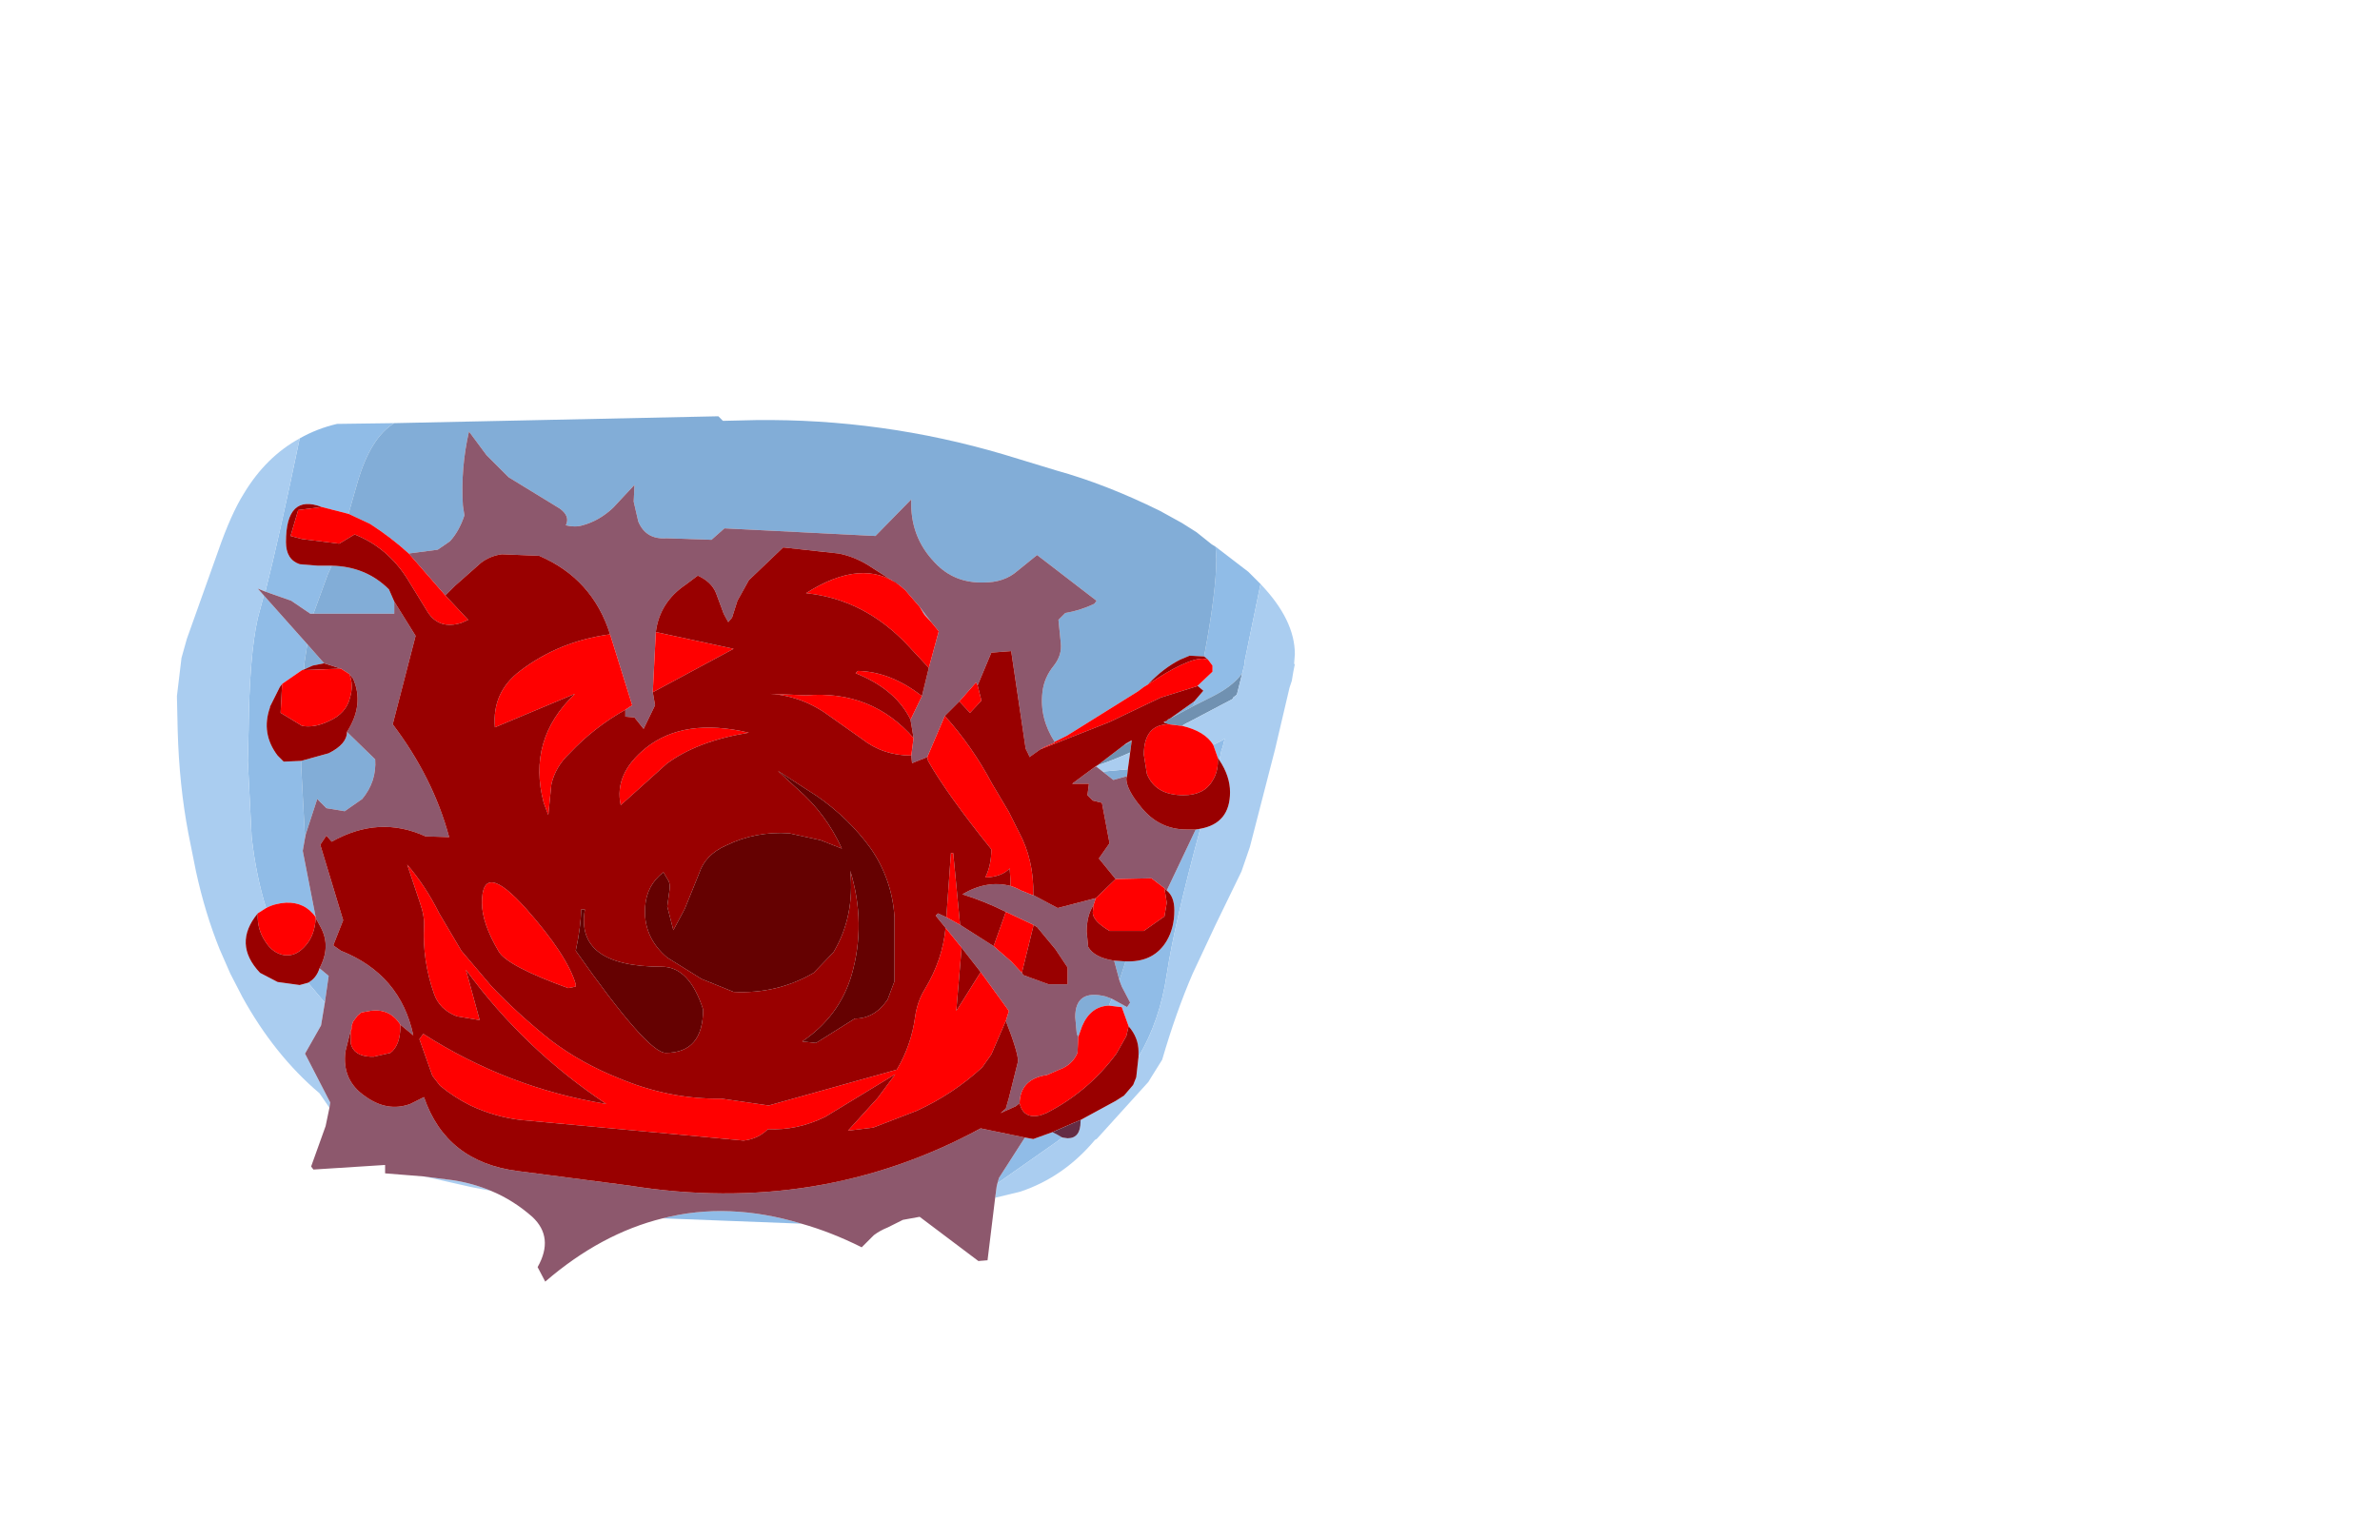 <?xml version="1.0" encoding="UTF-8" standalone="no"?>
<svg xmlns:ffdec="https://www.free-decompiler.com/flash" xmlns:xlink="http://www.w3.org/1999/xlink" ffdec:objectType="frame" height="101.0px" width="156.05px" xmlns="http://www.w3.org/2000/svg">
  <g transform="matrix(1.0, 0.0, 0.0, 1.0, 48.25, 53.9)">
    <use ffdec:characterId="1128" height="56.75" transform="matrix(1.0, 0.0, 0.0, 1.0, -36.65, -26.6)" width="73.3" xlink:href="#shape0"/>
  </g>
  <defs>
    <g id="shape0" transform="matrix(1.0, 0.0, 0.0, 1.0, 36.65, 26.6)">
      <path d="M30.3 -8.95 L31.25 -9.85 31.25 -10.0 31.25 -10.25 30.95 -10.65 30.7 -10.85 Q31.5 -15.1 31.5 -17.25 L31.45 -18.05 33.6 -16.4 34.4 -15.6 33.35 -10.5 33.35 -10.4 33.35 -10.35 33.2 -9.75 Q32.6 -8.9 31.2 -8.2 L30.0 -7.6 30.05 -7.9 30.65 -8.6 30.3 -8.9 30.3 -8.95 M4.3 26.35 L-4.8 26.0 Q-0.5 24.9 4.3 26.35 M-28.6 -25.15 Q-27.45 -25.8 -26.15 -26.1 L-22.4 -26.15 Q-23.95 -25.2 -24.8 -22.3 L-25.4 -20.2 -27.15 -20.65 Q-29.5 -21.55 -29.5 -18.35 -29.5 -17.2 -28.6 -16.9 L-27.4 -16.8 -26.5 -16.8 -26.75 -16.25 -27.7 -13.65 -27.9 -13.65 -29.15 -14.5 -30.85 -15.1 Q-29.95 -18.65 -28.6 -25.15 M31.3 -5.05 L31.4 -5.1 31.9 -5.35 32.05 -5.45 31.9 -4.85 31.85 -4.75 31.7 -4.05 31.6 -4.2 31.3 -5.05 M30.45 0.45 Q28.75 6.7 28.25 10.0 27.8 13.05 26.4 15.4 L26.4 15.05 Q26.4 14.15 25.75 13.4 L25.3 12.15 24.45 12.05 24.65 11.6 25.65 12.15 25.85 11.85 25.3 10.8 25.15 10.4 25.55 9.15 25.75 9.15 Q27.45 9.15 28.25 7.8 28.75 6.95 28.75 5.8 28.75 4.9 28.25 4.5 L30.15 0.5 30.45 0.45 M21.4 20.7 L21.0 21.0 17.15 23.7 17.25 23.35 18.95 20.7 19.5 20.8 20.75 20.35 21.05 20.5 21.4 20.7 M-30.95 -14.85 L-28.1 -11.65 -28.3 -10.35 -28.3 -10.0 -28.45 -9.95 -29.75 -9.05 -29.9 -8.85 -30.55 -7.55 -30.55 -7.5 Q-31.15 -5.8 -30.05 -4.35 L-29.65 -3.95 -28.5 -4.0 -28.5 -3.6 -28.25 1.05 -28.4 1.9 -27.55 6.25 Q-28.25 5.25 -29.5 5.3 -30.25 5.35 -30.8 5.65 -31.45 3.6 -31.75 1.0 L-32.0 -4.0 -31.95 -6.0 Q-31.9 -10.9 -31.35 -13.35 L-30.95 -14.85 M-27.3 9.6 L-26.7 10.1 -26.95 11.85 -27.25 11.5 -28.05 10.55 Q-27.5 10.25 -27.3 9.6" fill="#90bce7" fill-rule="evenodd" stroke="none"/>
      <path d="M12.05 -14.1 L12.85 -13.05 12.35 -13.6 12.05 -14.1 M20.9 -5.25 Q19.9 -6.8 20.1 -8.5 20.2 -9.45 20.85 -10.25 21.4 -10.95 21.3 -11.75 L21.15 -13.25 21.6 -13.7 Q22.55 -13.85 23.5 -14.3 L23.65 -14.5 19.75 -17.5 18.45 -16.45 Q17.6 -15.7 16.25 -15.7 14.3 -15.65 13.05 -17.0 11.4 -18.7 11.5 -21.15 L9.15 -18.75 -0.75 -19.25 -1.6 -18.5 -4.55 -18.6 Q-5.9 -18.5 -6.4 -19.7 L-6.7 -21.0 -6.65 -22.1 -8.05 -20.6 Q-8.95 -19.75 -10.05 -19.45 -10.55 -19.3 -11.15 -19.45 -10.85 -20.05 -11.55 -20.55 L-14.9 -22.6 -16.35 -24.05 -17.5 -25.6 Q-18.05 -23.2 -17.9 -20.75 L-17.8 -20.1 Q-18.15 -19.05 -18.75 -18.4 L-19.55 -17.85 -21.45 -17.6 Q-22.6 -18.65 -24.0 -19.55 L-25.4 -20.2 -24.8 -22.3 Q-23.95 -25.2 -22.4 -26.15 L-1.15 -26.6 -0.85 -26.3 1.3 -26.35 Q9.6 -26.45 17.55 -24.1 L21.0 -23.05 Q24.25 -22.15 27.8 -20.4 L29.25 -19.6 30.2 -19.0 31.2 -18.2 31.45 -18.05 31.5 -17.25 Q31.5 -15.1 30.7 -10.85 L29.75 -10.9 29.15 -10.65 Q28.05 -10.1 27.05 -9.05 L27.0 -9.0 26.75 -8.85 26.35 -8.55 21.7 -5.65 20.9 -5.25 M30.25 -8.9 L30.3 -8.95 30.3 -8.9 30.25 -8.9 M30.05 -7.9 L30.0 -7.6 28.5 -6.8 30.05 -7.9 M28.1 -6.5 L28.05 -6.55 28.3 -6.65 28.15 -6.6 28.1 -6.5 M25.4 -5.0 L25.6 -5.15 25.95 -5.35 25.95 -5.3 25.4 -5.0 M25.7 -3.45 L25.65 -3.0 24.75 -2.75 24.05 -3.3 25.7 -3.45 M25.55 9.15 L25.15 10.4 24.8 9.1 25.55 9.15 M24.65 11.6 L24.45 12.05 Q23.25 12.1 22.7 13.4 L22.45 14.1 22.35 13.9 22.25 12.8 Q22.25 10.95 24.25 11.45 L24.65 11.6 M-22.4 -14.45 L-22.4 -13.65 -27.7 -13.65 -26.75 -16.25 -26.5 -16.8 Q-24.25 -16.75 -22.75 -15.25 L-22.4 -14.45 M-28.1 -11.65 L-27.0 -10.4 -27.75 -10.25 -28.3 -10.0 -28.3 -10.35 -28.1 -11.65 M-25.5 -5.9 L-23.65 -4.1 Q-23.55 -2.65 -24.5 -1.5 L-25.65 -0.7 -26.85 -0.9 -27.45 -1.5 -28.2 0.8 -28.25 1.05 -28.5 -3.6 -28.5 -4.0 -26.7 -4.5 Q-25.5 -5.1 -25.5 -5.9" fill="#82add7" fill-rule="evenodd" stroke="none"/>
      <path d="M30.0 -7.6 L31.2 -8.2 Q32.6 -8.9 33.2 -9.75 L32.85 -8.35 32.6 -8.15 32.6 -8.1 32.55 -8.05 29.8 -6.6 29.5 -6.45 29.25 -6.3 29.2 -6.3 28.4 -6.4 28.1 -6.5 28.15 -6.6 28.3 -6.65 28.3 -6.7 28.5 -6.8 30.0 -7.6 M23.7 -3.7 L25.4 -5.0 25.95 -5.3 25.85 -4.55 Q24.75 -4.05 23.7 -3.7" fill="#7091b1" fill-rule="evenodd" stroke="none"/>
      <path d="M34.4 -15.6 Q36.65 -13.25 36.65 -11.0 L36.6 -10.35 36.65 -10.35 36.55 -9.85 36.45 -9.25 36.3 -8.8 35.35 -4.75 33.7 1.65 33.15 3.25 31.45 6.75 29.95 9.95 Q28.85 12.5 27.95 15.6 L27.2 16.8 27.05 17.05 23.7 20.75 23.65 20.8 23.55 20.85 Q21.5 23.3 18.65 24.25 L17.0 24.65 17.1 23.9 17.15 23.7 21.0 21.0 21.4 20.7 21.75 20.75 Q22.6 20.75 22.6 19.65 L22.6 19.55 24.9 18.3 25.45 17.95 26.05 17.25 26.25 16.75 26.4 15.4 Q27.8 13.05 28.25 10.0 28.75 6.7 30.45 0.45 32.4 0.1 32.4 -1.95 32.4 -3.0 31.7 -4.05 L31.85 -4.75 31.9 -4.85 32.05 -5.45 31.9 -5.35 31.4 -5.1 31.3 -5.05 Q30.75 -5.95 29.25 -6.3 L29.5 -6.45 29.8 -6.6 32.55 -8.05 32.6 -8.1 32.6 -8.15 32.85 -8.35 33.2 -9.75 33.35 -10.35 33.35 -10.4 33.35 -10.5 34.4 -15.6 M-16.05 24.2 L-17.35 23.95 -20.0 23.35 -20.5 23.25 -18.55 23.5 Q-17.25 23.7 -16.05 24.2 M-26.65 18.75 L-27.3 17.8 Q-30.25 15.3 -32.35 11.5 L-33.15 9.95 -33.85 8.35 Q-34.8 6.0 -35.4 3.25 L-35.9 0.75 Q-36.5 -2.4 -36.6 -6.0 L-36.65 -8.25 -36.35 -10.75 -36.0 -12.0 -33.95 -17.75 Q-33.1 -20.2 -32.25 -21.55 -30.8 -23.95 -28.6 -25.15 -29.95 -18.65 -30.85 -15.1 L-31.35 -15.3 -30.95 -14.85 -31.35 -13.35 Q-31.9 -10.9 -31.95 -6.0 L-32.0 -4.0 -31.75 1.0 Q-31.45 3.6 -30.8 5.65 L-31.35 6.0 Q-33.0 8.0 -31.2 9.9 L-30.05 10.5 -28.6 10.7 -28.05 10.55 -27.25 11.5 -26.95 11.85 -27.2 13.35 -28.25 15.2 -26.6 18.4 -26.65 18.75 M23.6 -3.65 L23.7 -3.7 Q24.75 -4.05 25.85 -4.55 L25.7 -3.45 24.05 -3.3 23.6 -3.65" fill="#aacdf0" fill-rule="evenodd" stroke="none"/>
      <path d="M12.85 -13.05 L12.05 -14.1 11.1 -15.2 10.75 -15.5 8.65 -16.85 Q7.75 -17.4 6.75 -17.6 L3.1 -18.0 0.85 -15.85 0.1 -14.5 -0.25 -13.4 -0.5 -13.1 -0.8 -13.65 -1.3 -15.0 Q-1.6 -15.75 -2.5 -16.15 L-3.3 -15.55 Q-5.0 -14.4 -5.25 -12.45 L-5.45 -8.5 -5.3 -7.65 -6.05 -6.1 -6.65 -6.85 -7.25 -6.9 -7.25 -7.35 -6.8 -7.65 -8.25 -12.3 Q-9.4 -15.95 -12.9 -17.45 L-15.35 -17.55 Q-16.1 -17.45 -16.7 -17.0 L-18.4 -15.5 -19.05 -14.85 -21.45 -17.6 -19.55 -17.85 -18.75 -18.4 Q-18.15 -19.05 -17.8 -20.1 L-17.9 -20.75 Q-18.05 -23.2 -17.5 -25.6 L-16.35 -24.05 -14.9 -22.6 -11.55 -20.55 Q-10.85 -20.05 -11.15 -19.45 -10.55 -19.3 -10.05 -19.45 -8.95 -19.75 -8.05 -20.6 L-6.65 -22.1 -6.7 -21.0 -6.4 -19.7 Q-5.9 -18.5 -4.55 -18.6 L-1.6 -18.5 -0.75 -19.25 9.15 -18.75 11.5 -21.15 Q11.4 -18.7 13.05 -17.0 14.3 -15.65 16.25 -15.7 17.6 -15.7 18.45 -16.45 L19.75 -17.5 23.65 -14.5 23.5 -14.3 Q22.55 -13.85 21.6 -13.7 L21.15 -13.25 21.3 -11.75 Q21.4 -10.95 20.85 -10.25 20.2 -9.45 20.1 -8.5 19.9 -6.8 20.9 -5.25 L20.9 -5.2 20.2 -4.9 19.95 -4.75 19.25 -4.25 19.2 -4.4 19.0 -4.8 18.05 -11.2 16.75 -11.1 15.85 -8.95 15.75 -9.15 14.65 -7.9 13.7 -6.95 12.55 -4.25 11.55 -3.85 11.5 -4.35 11.65 -5.5 11.45 -6.7 12.2 -8.25 12.65 -10.1 13.3 -12.5 12.85 -13.05 M18.0 4.2 Q18.35 4.3 18.7 4.5 L19.45 4.8 19.5 4.8 21.1 5.65 23.6 5.0 23.45 5.45 Q23.0 6.15 23.0 7.2 L23.1 8.2 Q23.5 8.9 24.8 9.1 L25.15 10.4 25.3 10.8 25.85 11.85 25.65 12.15 24.65 11.6 24.25 11.45 Q22.25 10.95 22.25 12.8 L22.35 13.9 22.45 14.1 22.4 15.15 Q22.05 15.95 21.2 16.25 L20.4 16.6 Q18.65 16.85 18.6 18.45 L18.35 18.65 17.35 19.1 17.7 18.8 17.9 18.1 18.5 15.7 Q18.5 15.1 17.7 13.05 L17.9 12.4 16.05 9.85 14.8 8.25 13.75 6.95 13.1 6.15 13.25 6.0 13.8 6.25 14.7 6.75 16.9 8.15 18.05 9.15 18.75 9.9 18.85 10.05 20.5 10.65 21.75 10.65 21.75 9.55 20.95 8.35 19.75 6.9 19.5 6.75 17.7 5.9 Q16.3 5.2 14.85 4.75 16.45 3.8 18.0 4.2 M17.0 24.65 L16.5 28.75 15.9 28.8 12.05 25.9 10.95 26.1 9.95 26.6 Q9.45 26.8 9.05 27.1 L8.25 27.9 Q6.25 26.9 4.3 26.35 -0.5 24.9 -4.8 26.0 -8.85 27.0 -12.5 30.15 L-13.0 29.2 Q-11.9 27.25 -13.35 25.9 -14.6 24.8 -16.05 24.2 -17.25 23.7 -18.55 23.5 L-20.5 23.25 -23.0 23.05 -23.0 22.5 -27.7 22.8 -27.85 22.6 -26.9 19.95 -26.65 18.75 -26.6 18.4 -28.25 15.2 -27.2 13.35 -26.95 11.85 -26.7 10.1 -27.3 9.6 Q-26.55 8.2 -27.2 6.95 L-27.55 6.3 -27.55 6.25 -28.4 1.9 -28.25 1.05 -28.2 0.8 -27.45 -1.5 -26.85 -0.9 -25.65 -0.7 -24.5 -1.5 Q-23.55 -2.65 -23.65 -4.1 L-25.5 -5.9 Q-24.35 -7.7 -25.1 -9.4 L-25.35 -9.7 -25.9 -10.05 -27.0 -10.4 -28.1 -11.65 -30.95 -14.85 -31.35 -15.3 -30.85 -15.1 -29.15 -14.5 -27.9 -13.65 -27.7 -13.65 -22.4 -13.65 -22.4 -14.45 -21.0 -12.2 -22.5 -6.4 Q-19.85 -2.9 -18.8 1.0 L-20.35 0.95 Q-23.4 -0.45 -26.5 1.3 L-26.85 0.9 -27.25 1.5 -25.75 6.45 -26.4 8.1 -25.9 8.45 Q-22.0 10.0 -21.15 14.0 L-22.0 13.3 Q-22.7 12.2 -24.0 12.4 L-24.55 12.5 -24.8 12.7 -25.1 13.1 -25.2 13.4 -25.2 13.45 -25.2 13.55 -25.2 13.6 -25.25 13.65 -25.3 13.85 -25.6 15.05 Q-25.85 16.95 -24.3 18.0 -22.85 19.05 -21.35 18.5 L-20.45 18.05 Q-19.0 22.3 -14.3 22.9 L-7.0 23.85 Q5.45 25.85 16.05 20.1 L18.95 20.7 17.25 23.35 17.15 23.7 17.1 23.9 17.0 24.65 M25.65 -3.0 L25.6 -2.85 Q25.6 -2.15 26.5 -1.05 27.7 0.5 29.55 0.5 L30.15 0.5 28.25 4.5 28.1 4.35 27.25 3.7 24.9 3.75 23.8 2.4 24.5 1.4 24.0 -1.25 23.4 -1.4 23.05 -1.75 23.15 -2.5 22.05 -2.5 22.85 -3.1 23.6 -3.65 24.05 -3.3 24.75 -2.75 25.65 -3.0" fill="#8d586d" fill-rule="evenodd" stroke="none"/>
      <path d="M12.85 -13.05 L13.3 -12.5 12.65 -10.1 11.3 -11.55 Q8.45 -14.6 4.6 -15.0 8.3 -17.35 10.75 -15.5 L11.1 -15.2 12.05 -14.1 12.35 -13.6 12.85 -13.05 M12.2 -8.25 L11.45 -6.7 11.35 -6.9 Q10.35 -8.75 7.85 -9.75 L8.0 -9.9 Q10.15 -9.85 12.2 -8.25 M11.65 -5.5 L11.5 -4.35 Q9.65 -4.35 8.25 -5.45 L6.2 -6.9 Q4.4 -8.25 2.25 -8.4 L4.6 -8.3 Q8.9 -8.65 11.65 -5.5 M12.55 -4.25 L13.7 -6.95 Q15.5 -4.95 16.8 -2.5 L17.9 -0.65 18.55 0.65 Q19.55 2.5 19.5 4.8 L19.45 4.8 18.7 4.5 Q18.35 4.3 18.0 4.2 L18.0 3.75 17.95 3.05 Q17.45 3.6 16.35 3.65 16.75 2.85 16.75 1.8 13.85 -1.8 12.6 -4.0 L12.55 -4.25 M14.65 -7.9 L15.75 -9.15 15.85 -8.95 16.1 -7.95 15.35 -7.15 14.65 -7.9 M19.95 -4.75 L20.2 -4.9 20.9 -5.2 20.9 -5.25 21.7 -5.65 26.35 -8.55 26.75 -8.85 27.0 -9.0 Q29.6 -10.75 30.65 -10.7 L30.95 -10.65 31.25 -10.25 31.25 -10.0 31.25 -9.85 30.3 -8.95 30.25 -8.9 27.85 -8.15 24.5 -6.55 20.2 -4.85 19.95 -4.75 M-21.45 -17.6 L-19.05 -14.85 -17.55 -13.25 -18.0 -13.05 Q-19.45 -12.6 -20.2 -13.75 L-21.55 -15.95 Q-22.85 -18.0 -25.0 -18.85 L-26.0 -18.25 -26.05 -18.25 -28.45 -18.55 -29.2 -18.75 -28.7 -20.45 -27.15 -20.65 -25.4 -20.2 -24.0 -19.55 Q-22.6 -18.65 -21.45 -17.6 M-8.25 -12.3 L-6.8 -7.65 -7.25 -7.35 Q-9.3 -6.2 -10.9 -4.5 -11.85 -3.6 -12.1 -2.45 L-12.3 -0.45 -12.6 -1.25 Q-13.7 -5.4 -10.55 -8.4 L-15.8 -6.2 Q-16.0 -8.5 -14.15 -9.9 -11.6 -11.85 -8.25 -12.3 M-5.45 -8.5 L-5.25 -12.45 -0.15 -11.35 -5.45 -8.5 M19.2 -4.4 L19.15 -4.4 19.2 -4.4 M29.25 -6.3 Q30.75 -5.95 31.3 -5.05 L31.6 -4.2 31.6 -3.95 Q31.6 -3.25 31.25 -2.7 30.7 -1.75 29.35 -1.75 27.5 -1.75 26.95 -3.15 L26.75 -4.4 Q26.75 -6.4 28.4 -6.4 L29.2 -6.3 29.25 -6.3 M24.45 12.05 L25.3 12.15 25.75 13.4 25.6 14.05 24.95 15.2 Q23.1 17.7 20.35 19.1 L19.95 19.25 Q18.85 19.5 18.6 18.45 18.65 16.85 20.4 16.6 L21.2 16.25 Q22.05 15.95 22.4 15.15 L22.45 14.1 22.7 13.4 Q23.25 12.1 24.45 12.05 M28.1 4.35 L28.25 5.3 28.1 6.2 26.75 7.15 24.5 7.15 Q23.4 6.5 23.4 5.95 L23.45 5.45 23.6 5.0 24.9 3.75 27.25 3.7 28.1 4.35 M18.75 9.9 L18.05 9.15 16.9 8.15 17.7 5.9 19.5 6.75 19.5 6.85 18.75 9.9 M14.7 6.75 L13.8 6.25 14.1 2.05 14.25 2.05 14.7 6.75 M13.75 6.95 L14.8 8.25 14.45 12.4 16.05 9.85 17.9 12.4 17.7 13.05 16.75 15.25 16.15 16.1 Q14.25 17.85 11.85 18.95 L9.0 20.05 7.35 20.25 9.3 18.1 10.45 16.55 5.85 19.35 Q4.0 20.25 2.1 20.15 1.45 20.8 0.5 20.9 L-14.1 19.55 Q-15.8 19.35 -17.4 18.6 -18.5 18.05 -19.4 17.3 L-19.9 16.65 -20.75 14.25 -20.5 13.9 Q-14.95 17.45 -8.5 18.5 -13.9 14.9 -17.7 9.7 L-16.8 13.0 -18.3 12.75 Q-19.45 12.3 -19.8 11.25 -20.55 9.1 -20.45 6.9 -20.4 6.2 -20.7 5.35 L-21.55 2.8 Q-20.35 4.2 -19.45 6.0 L-18.0 8.45 -16.05 10.75 Q-14.25 12.65 -12.1 14.35 -10.1 15.85 -7.7 16.8 -4.4 18.2 -0.95 18.15 L2.15 18.6 10.55 16.25 Q11.5 14.65 11.75 12.8 11.9 11.75 12.4 10.95 13.55 9.05 13.75 6.95 M-25.25 13.65 L-25.2 13.6 -25.2 13.55 -25.2 13.45 -25.2 13.4 -25.1 13.1 -24.8 12.7 -24.55 12.5 -24.0 12.4 Q-22.7 12.2 -22.0 13.3 L-22.0 13.4 Q-22.0 14.65 -22.65 15.15 L-23.75 15.4 -23.95 15.4 Q-25.05 15.35 -25.25 14.55 L-25.25 13.65 M-25.9 -10.05 L-25.35 -9.7 Q-25.05 -9.0 -25.3 -8.15 -25.55 -7.1 -26.7 -6.6 -27.65 -6.15 -28.45 -6.3 L-29.85 -7.15 -29.75 -9.05 -28.45 -9.95 -25.9 -10.05 M-27.55 6.25 L-27.55 6.3 Q-27.6 7.4 -28.2 8.1 -28.8 8.8 -29.5 8.75 L-29.55 8.75 Q-30.35 8.65 -30.85 7.85 -31.4 7.05 -31.35 6.0 L-30.8 5.65 Q-30.25 5.35 -29.5 5.3 -28.25 5.25 -27.55 6.25 M-5.9 -4.85 Q-3.4 -6.85 0.85 -5.85 -2.55 -5.3 -4.55 -3.8 L-7.55 -1.1 Q-8.0 -3.15 -5.9 -4.85 M-10.5 10.8 L-11.0 10.9 Q-15.0 9.45 -15.55 8.5 -16.65 6.65 -16.65 5.3 -16.65 2.45 -13.75 5.7 -11.05 8.75 -10.5 10.65 L-10.5 10.8" fill="#ff0000" fill-rule="evenodd" stroke="none"/>
      <path d="M12.65 -10.1 L12.2 -8.25 Q10.15 -9.85 8.0 -9.9 L7.85 -9.75 Q10.35 -8.75 11.35 -6.9 L11.45 -6.7 11.65 -5.5 Q8.9 -8.65 4.6 -8.3 L2.25 -8.4 Q4.4 -8.25 6.2 -6.9 L8.25 -5.45 Q9.65 -4.35 11.5 -4.35 L11.55 -3.85 12.55 -4.25 12.6 -4.0 Q13.85 -1.8 16.75 1.8 16.75 2.85 16.35 3.65 17.45 3.6 17.95 3.05 L18.0 3.75 18.0 4.2 Q16.45 3.8 14.85 4.75 16.3 5.2 17.7 5.9 L16.9 8.15 14.7 6.75 14.25 2.05 14.1 2.05 13.8 6.25 13.25 6.0 13.1 6.15 13.75 6.95 Q13.55 9.05 12.4 10.95 11.9 11.75 11.75 12.8 11.5 14.65 10.55 16.25 L2.15 18.6 -0.95 18.15 Q-4.4 18.2 -7.7 16.8 -10.1 15.85 -12.1 14.35 -14.25 12.65 -16.05 10.75 L-18.0 8.45 -19.45 6.0 Q-20.35 4.2 -21.55 2.8 L-20.7 5.35 Q-20.4 6.2 -20.45 6.9 -20.55 9.1 -19.8 11.25 -19.45 12.3 -18.3 12.75 L-16.8 13.0 -17.7 9.7 Q-13.9 14.9 -8.5 18.5 -14.95 17.45 -20.5 13.9 L-20.75 14.25 -19.9 16.65 -19.4 17.3 Q-18.5 18.05 -17.4 18.6 -15.8 19.35 -14.1 19.55 L0.5 20.9 Q1.45 20.8 2.1 20.15 4.0 20.25 5.85 19.35 L10.45 16.55 9.3 18.1 7.35 20.25 9.0 20.05 11.85 18.95 Q14.25 17.85 16.15 16.1 L16.75 15.25 17.7 13.05 Q18.5 15.1 18.5 15.7 L17.9 18.1 17.7 18.8 17.35 19.1 18.35 18.65 18.6 18.45 Q18.85 19.5 19.95 19.25 L20.35 19.1 Q23.1 17.7 24.95 15.2 L25.6 14.05 25.75 13.4 Q26.4 14.15 26.4 15.05 L26.4 15.4 26.25 16.75 26.05 17.25 25.45 17.95 24.9 18.3 22.6 19.55 22.0 19.8 20.75 20.35 19.5 20.8 18.95 20.7 16.05 20.1 Q5.45 25.85 -7.0 23.85 L-14.3 22.9 Q-19.0 22.3 -20.45 18.05 L-21.35 18.5 Q-22.85 19.05 -24.3 18.0 -25.85 16.95 -25.6 15.05 L-25.3 13.85 -25.25 13.65 -25.25 14.55 Q-25.05 15.35 -23.95 15.4 L-23.75 15.4 -22.65 15.15 Q-22.0 14.65 -22.0 13.4 L-22.0 13.3 -21.15 14.0 Q-22.0 10.0 -25.9 8.45 L-26.4 8.1 -25.75 6.45 -27.25 1.5 -26.85 0.9 -26.5 1.3 Q-23.4 -0.45 -20.35 0.95 L-18.8 1.0 Q-19.85 -2.9 -22.5 -6.4 L-21.0 -12.2 -22.4 -14.45 -22.75 -15.25 Q-24.25 -16.75 -26.5 -16.8 L-27.4 -16.8 -28.6 -16.9 Q-29.5 -17.2 -29.5 -18.35 -29.5 -21.55 -27.15 -20.65 L-28.7 -20.45 -29.2 -18.75 -28.45 -18.55 -26.05 -18.25 -26.0 -18.25 -25.0 -18.85 Q-22.85 -18.0 -21.55 -15.95 L-20.2 -13.75 Q-19.45 -12.6 -18.0 -13.05 L-17.55 -13.25 -19.05 -14.85 -18.4 -15.5 -16.7 -17.0 Q-16.1 -17.45 -15.35 -17.55 L-12.9 -17.45 Q-9.4 -15.95 -8.25 -12.3 -11.6 -11.85 -14.15 -9.9 -16.0 -8.5 -15.8 -6.2 L-10.55 -8.4 Q-13.7 -5.4 -12.6 -1.25 L-12.3 -0.45 -12.1 -2.45 Q-11.85 -3.6 -10.9 -4.5 -9.3 -6.2 -7.25 -7.35 L-7.25 -6.9 -6.65 -6.85 -6.05 -6.1 -5.3 -7.65 -5.45 -8.5 -0.15 -11.35 -5.25 -12.45 Q-5.0 -14.4 -3.3 -15.55 L-2.5 -16.15 Q-1.6 -15.75 -1.3 -15.0 L-0.8 -13.65 -0.5 -13.1 -0.25 -13.4 0.1 -14.5 0.85 -15.85 3.1 -18.0 6.75 -17.6 Q7.75 -17.4 8.65 -16.85 L10.75 -15.5 Q8.3 -17.35 4.6 -15.0 8.45 -14.6 11.3 -11.55 L12.65 -10.1 M13.7 -6.95 L14.65 -7.9 15.35 -7.15 16.1 -7.95 15.85 -8.95 16.75 -11.1 18.05 -11.2 19.0 -4.8 19.2 -4.4 19.25 -4.25 19.95 -4.75 20.2 -4.85 24.5 -6.55 27.85 -8.15 30.25 -8.9 30.3 -8.9 30.65 -8.6 30.05 -7.9 28.5 -6.8 28.3 -6.7 28.3 -6.65 28.05 -6.55 28.1 -6.5 28.4 -6.4 Q26.75 -6.4 26.75 -4.4 L26.95 -3.15 Q27.5 -1.75 29.35 -1.75 30.7 -1.75 31.25 -2.7 31.6 -3.25 31.6 -3.95 L31.6 -4.2 31.7 -4.05 Q32.4 -3.0 32.4 -1.95 32.4 0.1 30.45 0.45 L30.15 0.5 29.55 0.5 Q27.7 0.5 26.5 -1.05 25.6 -2.15 25.6 -2.85 L25.65 -3.0 25.7 -3.45 25.85 -4.55 25.95 -5.3 25.95 -5.35 25.6 -5.15 25.4 -5.0 23.7 -3.7 23.6 -3.65 22.85 -3.1 22.05 -2.5 23.15 -2.5 23.05 -1.75 23.4 -1.4 24.0 -1.25 24.5 1.4 23.8 2.4 24.9 3.75 23.6 5.0 21.1 5.65 19.5 4.8 Q19.55 2.5 18.55 0.65 L17.9 -0.65 16.8 -2.5 Q15.5 -4.95 13.7 -6.95 M2.75 -3.35 L4.05 -2.15 Q5.9 -0.55 6.95 1.75 L5.55 1.2 3.5 0.75 Q1.3 0.6 -0.65 1.55 -2.0 2.15 -2.4 3.35 L-3.35 5.7 -4.1 7.1 -4.5 5.55 -4.35 4.45 Q-4.3 4.15 -4.4 3.9 L-4.75 3.3 Q-5.85 4.15 -5.95 5.55 -6.1 7.55 -4.5 8.9 L-2.25 10.3 -0.15 11.15 Q2.7 11.3 5.1 9.9 L6.4 8.55 Q7.8 6.2 7.5 3.2 8.55 6.65 7.6 10.0 6.8 12.75 4.35 14.4 L5.25 14.5 7.8 12.9 Q9.1 12.9 9.95 11.65 L10.4 10.45 10.4 6.25 Q10.25 3.8 8.85 1.75 7.4 -0.25 5.3 -1.7 L2.75 -3.35 M30.95 -10.65 L30.65 -10.7 Q29.6 -10.75 27.0 -9.0 L27.05 -9.05 Q28.05 -10.1 29.15 -10.65 L29.75 -10.9 30.7 -10.85 30.95 -10.65 M19.2 -4.4 L19.15 -4.4 19.2 -4.4 M28.25 4.5 Q28.75 4.9 28.75 5.8 28.75 6.95 28.25 7.8 27.45 9.15 25.75 9.15 L25.55 9.15 24.8 9.1 Q23.5 8.9 23.1 8.2 L23.0 7.2 Q23.0 6.15 23.45 5.45 L23.4 5.95 Q23.4 6.5 24.5 7.15 L26.75 7.15 28.1 6.2 28.25 5.3 28.1 4.35 28.25 4.5 M19.5 6.75 L19.75 6.9 20.95 8.35 21.75 9.55 21.75 10.65 20.5 10.65 18.85 10.05 18.75 9.9 19.5 6.85 19.5 6.75 M14.8 8.25 L16.05 9.85 14.45 12.4 14.8 8.25 M-27.0 -10.4 L-25.9 -10.05 -28.45 -9.95 -28.3 -10.0 -27.75 -10.25 -27.0 -10.4 M-25.35 -9.7 L-25.1 -9.4 Q-24.35 -7.7 -25.5 -5.9 -25.5 -5.1 -26.7 -4.5 L-28.5 -4.0 -29.65 -3.95 -30.05 -4.35 Q-31.15 -5.8 -30.55 -7.5 L-30.55 -7.55 -29.9 -8.85 -29.75 -9.05 -29.85 -7.15 -28.45 -6.3 Q-27.65 -6.15 -26.7 -6.6 -25.55 -7.1 -25.3 -8.15 -25.05 -9.0 -25.35 -9.7 M-27.55 6.3 L-27.2 6.95 Q-26.55 8.2 -27.3 9.6 -27.5 10.25 -28.05 10.55 L-28.6 10.7 -30.05 10.5 -31.2 9.9 Q-33.0 8.0 -31.35 6.0 -31.4 7.05 -30.85 7.85 -30.35 8.65 -29.55 8.75 L-29.5 8.75 Q-28.8 8.8 -28.2 8.1 -27.6 7.4 -27.55 6.3 M-5.9 -4.85 Q-8.0 -3.15 -7.55 -1.1 L-4.55 -3.8 Q-2.55 -5.3 0.85 -5.85 -3.4 -6.85 -5.9 -4.85 M-2.15 12.3 Q-3.05 9.5 -4.85 9.5 -10.55 9.5 -9.9 5.75 L-10.15 5.75 Q-10.15 6.8 -10.5 8.45 -5.8 15.15 -4.6 15.15 -2.15 15.15 -2.15 12.3 M-10.5 10.8 L-10.5 10.65 Q-11.05 8.75 -13.75 5.7 -16.65 2.45 -16.65 5.3 -16.65 6.65 -15.55 8.5 -15.0 9.45 -11.0 10.9 L-10.5 10.8" fill="#990000" fill-rule="evenodd" stroke="none"/>
      <path d="M2.75 -3.35 L5.3 -1.7 Q7.4 -0.25 8.85 1.75 10.25 3.8 10.4 6.25 L10.4 10.45 9.95 11.65 Q9.1 12.9 7.8 12.9 L5.25 14.5 4.35 14.4 Q6.8 12.75 7.6 10.0 8.55 6.65 7.5 3.2 7.8 6.2 6.4 8.55 L5.1 9.9 Q2.7 11.3 -0.15 11.15 L-2.25 10.3 -4.5 8.9 Q-6.1 7.55 -5.95 5.55 -5.85 4.15 -4.75 3.3 L-4.4 3.9 Q-4.3 4.15 -4.35 4.45 L-4.5 5.55 -4.1 7.1 -3.35 5.7 -2.4 3.35 Q-2.0 2.15 -0.65 1.55 1.3 0.6 3.5 0.75 L5.55 1.2 6.95 1.75 Q5.9 -0.55 4.05 -2.15 L2.75 -3.35 M-2.15 12.3 Q-2.15 15.15 -4.6 15.15 -5.8 15.15 -10.5 8.45 -10.15 6.8 -10.15 5.75 L-9.9 5.75 Q-10.55 9.5 -4.85 9.5 -3.05 9.5 -2.15 12.3" fill="#650101" fill-rule="evenodd" stroke="none"/>
      <path d="M22.6 19.55 L22.6 19.65 Q22.6 20.75 21.75 20.75 L21.4 20.7 21.05 20.5 20.75 20.35 22.0 19.8 22.6 19.55" fill="#642d45" fill-rule="evenodd" stroke="none"/>
    </g>
  </defs>
</svg>

